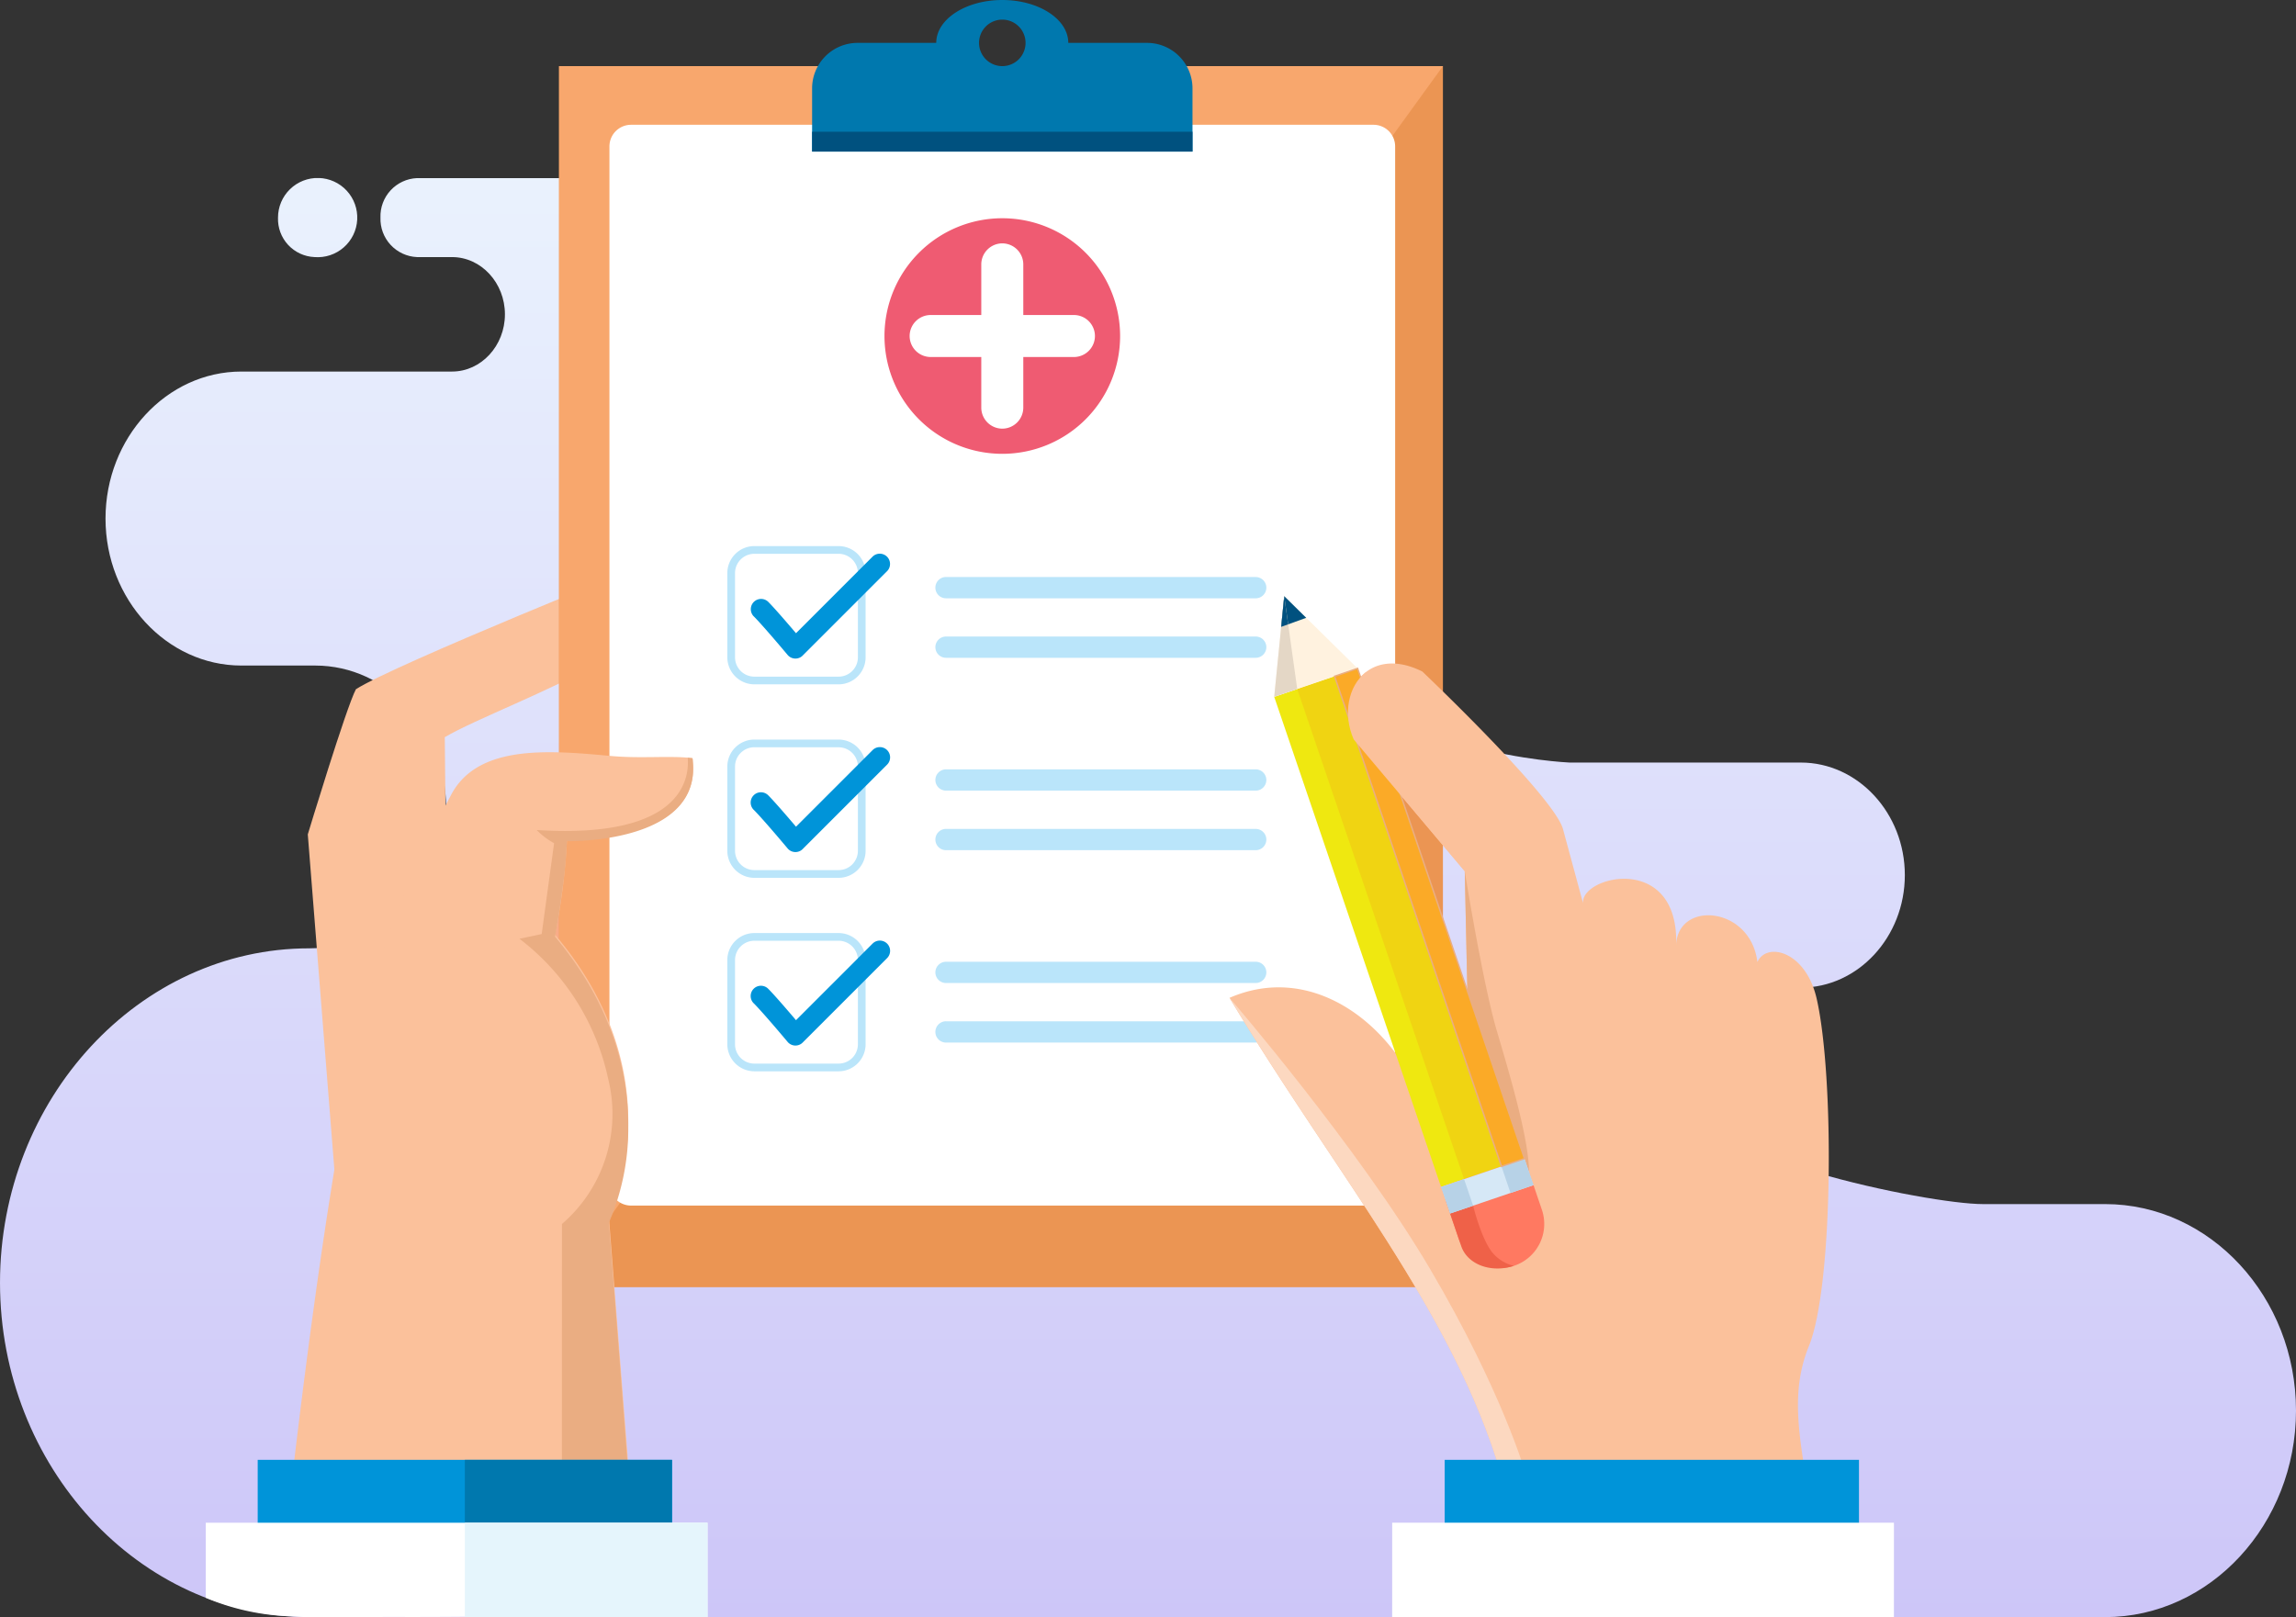 <svg xmlns="http://www.w3.org/2000/svg" xmlns:xlink="http://www.w3.org/1999/xlink" width="343" height="241.674" viewBox="0 0 343 241.674">
  <rect x="0" y="0" width="343" height="241.674" fill="#333333" stroke="none"/>
  <defs>
    <clipPath id="clip-path">
      <path id="Trazado_167615" data-name="Trazado 167615" d="M393.266,470.285H411.51c15.686,0,28.519,13.885,28.519,30.856S427.2,532,411.51,532h-268.3c-25.4,0-46.18-22.483-46.18-49.964s20.78-49.965,46.18-49.965c10.738,0,20.452-9.508,20.452-21.127s-8.786-21.126-19.525-21.126H133.092c-11.165,0-20.3-9.884-20.3-21.965s9.135-21.965,20.3-21.965H164.56c4.348,0,7.9-3.848,7.9-8.551s-3.556-8.552-7.9-8.552h-5.238a5.707,5.707,0,0,1-5.455-5.9h0a5.708,5.708,0,0,1,5.455-5.9h32.621c7.239,0,8.045,9.253,26.332,9.253h39.3c3.914,0,7.117,3.466,7.117,7.7h0c0,4.235-3.2,7.7-7.117,7.7h-6.836c-5.672,0-10.312,5.022-10.312,11.159s4.641,11.157,10.312,11.157h10.287c27.778,0,31.7,7.855,36.566,23.477s33.911,16.881,33.911,16.881h34.548c8.548,0,15.542,7.567,15.542,16.816s-6.994,16.815-15.542,16.815h-1.778c-8.222,0-14.949,7.278-14.949,16.174S385.044,470.285,393.266,470.285Zm-249.251-141.5a5.92,5.92,0,1,0-5.454-5.9A5.691,5.691,0,0,0,144.015,328.783Z" transform="translate(-97.029 -316.98)" fill="none" clip-rule="evenodd"/>
    </clipPath>
    <linearGradient id="linear-gradient" x1="0.5" y1="1.628" x2="0.5" y2="-0.366" gradientUnits="objectBoundingBox">
      <stop offset="0" stop-color="#bbabf5"/>
      <stop offset="0.892" stop-color="#eef8fe"/>
      <stop offset="1" stop-color="#fff"/>
    </linearGradient>
  </defs>
  <g id="Grupo_62448" data-name="Grupo 62448" transform="translate(-97.029 -186.257)">
    <g id="Grupo_62447" data-name="Grupo 62447" transform="translate(97.029 212.865)">
      <g id="Grupo_62446" data-name="Grupo 62446" transform="translate(0)" clip-path="url(#clip-path)">
        <rect id="Rectángulo_35193" data-name="Rectángulo 35193" width="343" height="215.018" transform="translate(0 0)" fill="url(#linear-gradient)"/>
      </g>
    </g>
    <path id="Trazado_167616" data-name="Trazado 167616" d="M424.1,659.208s51.65-31.176,56.285-33.229,12.2,4.844-.267,14.142-47.7,33.776-47.7,33.776Z" transform="translate(-260.5 -349.928)" fill="#f8ac88"/>
    <path id="Trazado_167617" data-name="Trazado 167617" d="M462.085,767.065s55.757-23.039,60.648-24.37,11.326,6.626-2.394,13.941S468.1,782.841,468.1,782.841Z" transform="translate(-290.749 -443.059)" fill="#f8ac88"/>
    <path id="Trazado_167618" data-name="Trazado 167618" d="M509.4,890.3s45.326-17.549,49.275-18.4,8.763,7.668-2.456,13.621-42.65,21.032-42.65,21.032Z" transform="translate(-328.431 -546.032)" fill="#f8ac88"/>
    <path id="Trazado_167619" data-name="Trazado 167619" d="M570.275,906.307c2.942-1.423,6.446-3.124,10.122-4.917,18.7-13.514,23.941-21.054,25.181-24.879L598.1,880.2c-4.529,3.786-13.323,10.211-27.387,16.861-.075,3.54.18,6.494-.438,9.246" transform="translate(-376.918 -549.754)" fill="#eb8b63"/>
    <path id="Trazado_167620" data-name="Trazado 167620" d="M557.41,1024.16l2.619-1.265Z" transform="translate(-366.671 -666.342)" fill="#beab9e"/>
    <path id="Trazado_167621" data-name="Trazado 167621" d="M557.41,1024.16l2.619-1.265Z" transform="translate(-366.671 -666.342)" fill="#eb8b63"/>
    <path id="Trazado_167622" data-name="Trazado 167622" d="M554.363,922.008l2.619-1.265c.619-2.752.364-5.705.438-9.246,14.065-6.65,22.859-13.075,27.387-16.861l-31.223,15.407a39.771,39.771,0,0,1,.928,8.54c0,1.2-.055,2.344-.149,3.425" transform="translate(-363.624 -564.19)" fill="#dd7246"/>
    <path id="Trazado_167623" data-name="Trazado 167623" d="M327.624,697.8l-4.692-59.185s5.743-18.988,7.19-21.691c5.693-3.677,44.407-19.235,44.407-19.235,13.307,9.72-22.1,21.068-31.134,26.4l.13,12.881Z" transform="translate(-179.921 -327.684)" fill="#fbc19b"/>
    <rect id="Rectángulo_35194" data-name="Rectángulo 35194" width="132.04" height="182.45" transform="translate(180.549 196.138)" fill="#eb9553"/>
    <path id="Trazado_167624" data-name="Trazado 167624" d="M507.347,417.251V234.8h132.04Z" transform="translate(-326.799 -38.662)" fill="#f8a76d"/>
    <path id="Trazado_167625" data-name="Trazado 167625" d="M1169.079,520.666h0m-.013,0h0Zm-.014,0h0Zm-.014,0h0Zm-.013,0h0Zm-.014,0h0Zm-.013,0h0Zm-.014,0h0Zm-.013,0h0Zm-.014,0h0Zm-.013,0h0Z" transform="translate(-853.728 -266.341)" fill="#838587"/>
    <path id="Trazado_167626" data-name="Trazado 167626" d="M547.537,277.855H658.468a3.232,3.232,0,0,1,3.223,3.223V436.122a3.232,3.232,0,0,1-3.223,3.223H547.537a3.232,3.232,0,0,1-3.223-3.223V281.078a3.232,3.232,0,0,1,3.223-3.223" transform="translate(-356.241 -72.953)" fill="#fff" fill-rule="evenodd"/>
    <path id="Trazado_167627" data-name="Trazado 167627" d="M350.385,808.009s10.311-20.593-8.052-42.3a97.611,97.611,0,0,0,1.772-14.117s20.544.494,18.754-12.266c-3.443-.418-7.613.107-12.4-.341-9.3-.869-19.771-1.681-23.7,5.908a169.847,169.847,0,0,0-10.974,25.552c-7.772,24.895-14.87,95.922-14.87,95.922h54.041Z" transform="translate(-162.382 -439.789)" fill="#fbc19b"/>
    <path id="Trazado_167628" data-name="Trazado 167628" d="M513.607,803.759h0m-.059,0h0Zm-.13,0c-.2,0-.3,0-.3,0S513.221,803.759,513.418,803.759Zm0,0h0Z" transform="translate(-331.392 -491.809)" fill="#687895"/>
    <path id="Trazado_167629" data-name="Trazado 167629" d="M484.57,870.88h11.6l-4.567-58.949a35.558,35.558,0,0,0,2.885-14.541c0-7.772-2.285-17.854-10.938-28.185q.273-1.531.492-2.9c.269-1.667.481-3.147.649-4.444a68.027,68.027,0,0,0,.631-6.921s.107,0,.3,0h.2c3.1-.025,19.437-.688,18.306-11.936,0-.009,0-.02,0-.029s0-.029,0-.045,0,0,0,0,0-.013,0-.02,0-.014,0-.022,0-.025,0-.036v-.009l-.008-.064c-.008-.067-.017-.133-.026-.2,0-.008,0-.016,0-.024l-.723-.085c.247,2.832-.591,10.947-18.319,10.946q-1.978,0-4.244-.14a11.042,11.042,0,0,0,2.6,1.967l-1.853,13.574-3.314.707a35.683,35.683,0,0,1,13.239,20.892,21.7,21.7,0,0,1-6.9,21.726Z" transform="translate(-303.604 -442.997)" fill="#eaad82"/>
    <rect id="Rectángulo_35195" data-name="Rectángulo 35195" width="61.892" height="21.496" transform="translate(135.527 404.383)" fill="#0094d9"/>
    <rect id="Rectángulo_35196" data-name="Rectángulo 35196" width="30.946" height="21.496" transform="translate(166.473 404.383)" fill="#0078ae"/>
    <path id="Trazado_167630" data-name="Trazado 167630" d="M721.467,189.189a3.474,3.474,0,1,1-3.474,3.474,3.474,3.474,0,0,1,3.474-3.474m-21.632,3.474H711.6c0-3.538,4.416-6.406,9.863-6.406s9.863,2.868,9.863,6.406H743.1a6.8,6.8,0,0,1,6.781,6.781v9.464H693.054v-9.464A6.8,6.8,0,0,1,699.835,192.663Z" transform="translate(-474.705)" fill="#0078ae" fill-rule="evenodd"/>
    <rect id="Rectángulo_35197" data-name="Rectángulo 35197" width="56.826" height="2.971" transform="translate(218.349 205.938)" fill="#00517f"/>
    <path id="Trazado_167631" data-name="Trazado 167631" d="M785.12,618.706h46.266a1.593,1.593,0,0,1,1.589,1.588h0a1.593,1.593,0,0,1-1.589,1.589H785.12a1.593,1.593,0,0,1-1.589-1.589h0a1.593,1.593,0,0,1,1.589-1.588m0,19.847h46.266a1.593,1.593,0,0,1,1.589,1.589h0a1.593,1.593,0,0,1-1.589,1.588H785.12a1.593,1.593,0,0,1-1.589-1.588h0A1.593,1.593,0,0,1,785.12,638.553Zm0,8.9h46.266a1.593,1.593,0,0,1,1.589,1.589h0a1.593,1.593,0,0,1-1.589,1.588H785.12a1.593,1.593,0,0,1-1.589-1.588h0A1.593,1.593,0,0,1,785.12,647.449Zm0,19.847h46.266a1.593,1.593,0,0,1,1.589,1.589h0a1.593,1.593,0,0,1-1.589,1.588H785.12a1.593,1.593,0,0,1-1.589-1.588h0A1.593,1.593,0,0,1,785.12,667.3Zm0,8.9h46.266a1.593,1.593,0,0,1,1.589,1.589h0a1.593,1.593,0,0,1-1.589,1.588H785.12a1.593,1.593,0,0,1-1.589-1.588h0A1.593,1.593,0,0,1,785.12,676.192Zm0-66.382h46.266a1.593,1.593,0,0,1,1.589,1.588h0a1.593,1.593,0,0,1-1.589,1.588H785.12a1.593,1.593,0,0,1-1.589-1.588h0A1.593,1.593,0,0,1,785.12,609.81Z" transform="translate(-546.766 -337.34)" fill="#bae5fa" fill-rule="evenodd"/>
    <path id="Trazado_167632" data-name="Trazado 167632" d="M1043.154,812.117c-2.236-33.026-24.291-56.462-43.75-88.847,12.278-5.319,23.881,3.743,28.363,14.513a10.533,10.533,0,0,0,7.644,6.294l-.863-39.725-16.589-19.689c-2.9-6.615,1.8-14.36,10.248-10.152,0,0,19.467,18.48,20.993,23.466l3.165,11.679c-1.863-4.249,14.224-8.784,13.766,5.774.155-6.724,11.1-5.912,12.134,2.492,1.361-3.05,7.216-1.684,8.852,5.465,2.654,11.594,2.491,42.932-1.142,51.869-3.974,9.775.264,18.593,1.951,36.861Z" transform="translate(-718.698 -387.918)" fill="#fbc19b"/>
    <path id="Trazado_167633" data-name="Trazado 167633" d="M1160.306,864.271a10.3,10.3,0,0,0,3.256,1.246l-.863-39.725s2.69,16.787,4.82,23.96,4.772,16.256,4.776,20.958-10.307,2.461-10.307,2.461Z" transform="translate(-846.849 -509.359)" fill="#eaad82"/>
    <path id="Trazado_167634" data-name="Trazado 167634" d="M1040,990.04c-7.188-24.506-24.75-44.941-40.592-71.307,0,0,19.221,22.284,29.981,40.554s14.235,30.486,14.235,30.486-1.634.125-3.624.267" transform="translate(-718.698 -583.382)" fill="#fcd8c0"/>
    <rect id="Rectángulo_35198" data-name="Rectángulo 35198" width="13.164" height="77.363" transform="translate(287.382 290.373) rotate(-18.796)" fill="#efe810"/>
    <rect id="Rectángulo_35199" data-name="Rectángulo 35199" width="5.901" height="77.363" transform="translate(290.821 289.202) rotate(-18.795)" fill="#f0d412"/>
    <path id="Trazado_167635" data-name="Trazado 167635" d="M1154.668,1040.966l12.463-4.241,2.6,7.652a6.582,6.582,0,1,1-12.462,4.242Z" transform="translate(-842.358 -677.357)" fill="#ff7961" fill-rule="evenodd"/>
    <path id="Trazado_167636" data-name="Trazado 167636" d="M1168.071,1076.8c-3.4,1.113-6.919-.2-7.853-2.942l-2.365-6.947,4.14.893s1.174,4.857,2.86,6.994a6.041,6.041,0,0,0,3.217,2" transform="translate(-844.895 -701.402)" fill="#ef6148" fill-rule="evenodd"/>
    <rect id="Rectángulo_35200" data-name="Rectángulo 35200" width="13.164" height="4.19" transform="matrix(0.947, -0.322, 0.322, 0.947, 312.31, 363.609)" fill="#d6e8f6"/>
    <path id="Trazado_167637" data-name="Trazado 167637" d="M1032.2,638.92l1.5-15.039,10.964,10.8Z" transform="translate(-744.817 -348.546)" fill="#fff2df" fill-rule="evenodd"/>
    <path id="Trazado_167638" data-name="Trazado 167638" d="M1037.313,628.467l.457-4.586,3.286,3.235Z" transform="translate(-748.891 -348.546)" fill="#00517f" fill-rule="evenodd"/>
    <path id="Trazado_167639" data-name="Trazado 167639" d="M1033.7,623.881l1.94,13.869-3.438,1.17Z" transform="translate(-744.817 -348.546)" fill="#e4d7c6" fill-rule="evenodd"/>
    <path id="Trazado_167640" data-name="Trazado 167640" d="M1037.769,623.881l.589,4.209-1.045.377Z" transform="translate(-748.891 -348.546)" fill="#00517f" fill-rule="evenodd"/>
    <rect id="Rectángulo_35201" data-name="Rectángulo 35201" width="3.632" height="4.191" transform="translate(312.31 363.61) rotate(-18.797)" fill="#b7d2e7"/>
    <rect id="Rectángulo_35202" data-name="Rectángulo 35202" width="3.632" height="4.19" transform="matrix(0.947, -0.322, 0.322, 0.947, 321.334, 360.538)" fill="#b7d2e7"/>
    <rect id="Rectángulo_35203" data-name="Rectángulo 35203" width="3.632" height="77.363" transform="translate(296.404 287.303) rotate(-18.8)" fill="#fbaa27"/>
    <rect id="Rectángulo_35204" data-name="Rectángulo 35204" width="3.632" height="77.363" transform="translate(296.404 287.303) rotate(-18.8)" fill="none" stroke="#eaad82" stroke-miterlimit="2.613" stroke-width="0.216"/>
    <path id="Trazado_167641" data-name="Trazado 167641" d="M1111.662,710.36l-7.866-.913-16.59-19.689c-1.667-3.8-.82-7.982,1.807-10.045-.166,1.055-.14,2.565,1.912,7.217s17.1,20.361,17.1,20.361l5.132-.315Z" transform="translate(-787.945 -393.014)" fill="#fbc19b"/>
    <rect id="Rectángulo_35205" data-name="Rectángulo 35205" width="61.892" height="21.16" transform="translate(312.85 404.383)" fill="#0094d9"/>
    <path id="Trazado_167642" data-name="Trazado 167642" d="M763.787,346.458a17.6,17.6,0,1,1-17.6,17.6,17.6,17.6,0,0,1,17.6-17.6" transform="translate(-517.025 -127.592)" fill="#ef5b72" fill-rule="evenodd"/>
    <path id="Trazado_167643" data-name="Trazado 167643" d="M767.775,375.61h7.566v-7.566a3.147,3.147,0,0,1,3.138-3.138h0a3.147,3.147,0,0,1,3.138,3.138v7.566h7.566a3.147,3.147,0,0,1,3.138,3.138h0a3.147,3.147,0,0,1-3.138,3.138h-7.566v7.565a3.148,3.148,0,0,1-3.138,3.139h0a3.147,3.147,0,0,1-3.138-3.139v-7.565h-7.566a3.148,3.148,0,0,1-3.138-3.138h0a3.147,3.147,0,0,1,3.138-3.138" transform="translate(-531.718 -142.285)" fill="#fff" fill-rule="evenodd"/>
    <rect id="Rectángulo_35206" data-name="Rectángulo 35206" width="74.957" height="14.107" transform="translate(305.006 413.776)" fill="#fff"/>
    <path id="Trazado_167644" data-name="Trazado 167644" d="M248.06,1304.022h74.957v14.107c-13.039-.5-31.033.031-46.258-.023-6.289-.022-11.323.234-16.123-.1a35.536,35.536,0,0,1-12.576-2.76Z" transform="translate(-120.289 -890.246)" fill="#fff" fill-rule="evenodd"/>
    <rect id="Rectángulo_35207" data-name="Rectángulo 35207" width="36.255" height="14.107" transform="translate(166.473 413.776)" fill="#e5f5fc"/>
    <path id="Trazado_167645" data-name="Trazado 167645" d="M647.455,588.278H634.864a2.887,2.887,0,0,0-2.882,2.882v12.592a2.891,2.891,0,0,0,2.882,2.882h12.592a2.887,2.887,0,0,0,2.882-2.882V591.16a2.887,2.887,0,0,0-2.882-2.882m-12.592-1.151h12.592a4.044,4.044,0,0,1,4.033,4.033v12.592a4.043,4.043,0,0,1-4.033,4.032H634.864a4.047,4.047,0,0,1-4.033-4.032V591.16a4.022,4.022,0,0,1,1.184-2.847l0,0A4.018,4.018,0,0,1,634.864,587.127Z" transform="translate(-425.147 -319.274)" fill="#bae5fa"/>
    <path id="Trazado_167646" data-name="Trazado 167646" d="M648.416,601.946a1.534,1.534,0,0,1,2.169-2.169c.945.945,2.918,3.239,4.154,4.695L666.2,593.009a1.534,1.534,0,0,1,2.169,2.168l-12.638,12.638,0,0-.1.094a1.528,1.528,0,0,1-2.151-.2c-.01-.012-3.63-4.335-5.057-5.763" transform="translate(-438.795 -323.601)" fill="#0094d9"/>
    <path id="Trazado_167647" data-name="Trazado 167647" d="M647.455,730.3H634.864a2.888,2.888,0,0,0-2.882,2.882v12.592a2.891,2.891,0,0,0,2.882,2.882h12.592a2.888,2.888,0,0,0,2.882-2.882V733.187a2.887,2.887,0,0,0-2.882-2.882m-12.592-1.151h12.592a4.043,4.043,0,0,1,4.033,4.033v12.592a4.043,4.043,0,0,1-4.033,4.033H634.864a4.047,4.047,0,0,1-4.033-4.033V733.187a4.019,4.019,0,0,1,1.184-2.846l0,0A4.021,4.021,0,0,1,634.864,729.154Z" transform="translate(-425.147 -432.391)" fill="#bae5fa"/>
    <path id="Trazado_167648" data-name="Trazado 167648" d="M648.416,743.973a1.533,1.533,0,0,1,2.169-2.168c.945.945,2.918,3.239,4.154,4.695L666.2,735.036a1.534,1.534,0,0,1,2.169,2.169l-12.638,12.638,0,0-.1.095a1.528,1.528,0,0,1-2.151-.2c-.01-.012-3.63-4.335-5.057-5.763" transform="translate(-438.795 -436.719)" fill="#0094d9"/>
    <path id="Trazado_167649" data-name="Trazado 167649" d="M647.455,872.332H634.864a2.888,2.888,0,0,0-2.882,2.883v12.592a2.891,2.891,0,0,0,2.882,2.882h12.592a2.888,2.888,0,0,0,2.882-2.882V875.215a2.888,2.888,0,0,0-2.882-2.883m-12.592-1.15h12.592a4.043,4.043,0,0,1,4.033,4.033v12.592a4.045,4.045,0,0,1-4.033,4.032H634.864a4.048,4.048,0,0,1-4.033-4.032V875.215a4.019,4.019,0,0,1,1.184-2.846l0,0A4.02,4.02,0,0,1,634.864,871.182Z" transform="translate(-425.147 -545.51)" fill="#bae5fa"/>
    <path id="Trazado_167650" data-name="Trazado 167650" d="M648.416,886a1.533,1.533,0,0,1,2.169-2.168c.945.945,2.918,3.239,4.154,4.695L666.2,877.063a1.534,1.534,0,0,1,2.169,2.169L655.732,891.87l0,0-.1.094a1.527,1.527,0,0,1-2.151-.2c-.01-.012-3.63-4.334-5.057-5.763" transform="translate(-438.795 -549.836)" fill="#0094d9"/>
  </g>
</svg>
